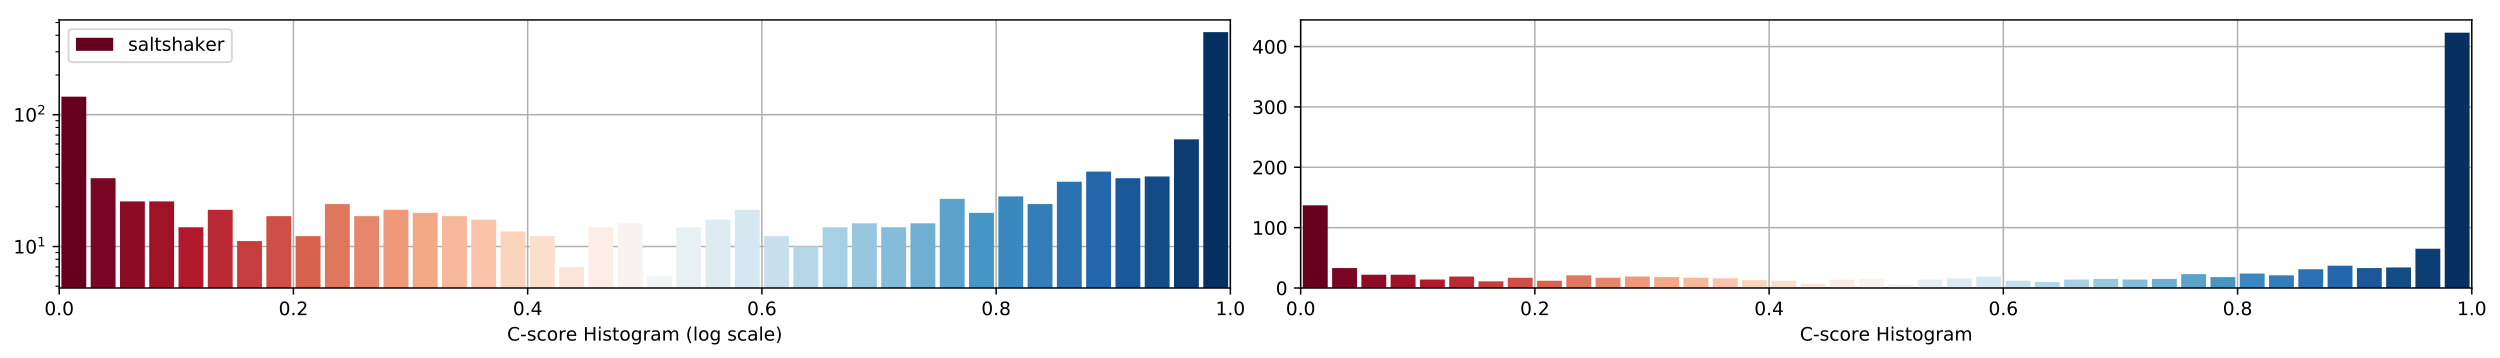 <?xml version="1.0" encoding="utf-8" standalone="no"?>
<!DOCTYPE svg PUBLIC "-//W3C//DTD SVG 1.1//EN"
  "http://www.w3.org/Graphics/SVG/1.1/DTD/svg11.dtd">
<!-- Created with matplotlib (https://matplotlib.org/) -->
<svg height="192.256pt" version="1.1" viewBox="0 0 1342.952 192.256" width="1342.952pt" xmlns="http://www.w3.org/2000/svg" xmlns:xlink="http://www.w3.org/1999/xlink">
 <defs>
  <style type="text/css">
*{stroke-linecap:butt;stroke-linejoin:round;}
  </style>
 </defs>
 <g id="figure_1">
  <g id="patch_1">
   <path d="M 0 192.256 
L 1342.952 192.256 
L 1342.952 0 
L 0 0 
z
" style="fill:#ffffff;"/>
  </g>
  <g id="axes_1">
   <g id="patch_2">
    <path d="M 31.8 154.7 
L 660.926 154.7 
L 660.926 10.7 
L 31.8 10.7 
z
" style="fill:#ffffff;"/>
   </g>
   <g id="matplotlib.axis_1">
    <g id="xtick_1">
     <g id="line2d_1">
      <path clip-path="url(#p661846f2d3)" d="M 31.8 154.7 
L 31.8 10.7 
" style="fill:none;stroke:#b0b0b0;stroke-linecap:square;stroke-width:0.8;"/>
     </g>
     <g id="line2d_2">
      <defs>
       <path d="M 0 0 
L 0 3.5 
" id="m7c94d69c3e" style="stroke:#000000;stroke-width:0.8;"/>
      </defs>
      <g>
       <use style="stroke:#000000;stroke-width:0.8;" x="31.8" xlink:href="#m7c94d69c3e" y="154.7"/>
      </g>
     </g>
     <g id="text_1">
      <!-- 0.0 -->
      <defs>
       <path d="M 31.781 66.406 
Q 24.172 66.406 20.328 58.906 
Q 16.5 51.422 16.5 36.375 
Q 16.5 21.391 20.328 13.891 
Q 24.172 6.391 31.781 6.391 
Q 39.453 6.391 43.281 13.891 
Q 47.125 21.391 47.125 36.375 
Q 47.125 51.422 43.281 58.906 
Q 39.453 66.406 31.781 66.406 
z
M 31.781 74.219 
Q 44.047 74.219 50.516 64.516 
Q 56.984 54.828 56.984 36.375 
Q 56.984 17.969 50.516 8.266 
Q 44.047 -1.422 31.781 -1.422 
Q 19.531 -1.422 13.062 8.266 
Q 6.594 17.969 6.594 36.375 
Q 6.594 54.828 13.062 64.516 
Q 19.531 74.219 31.781 74.219 
z
" id="DejaVuSans-48"/>
       <path d="M 10.688 12.406 
L 21 12.406 
L 21 0 
L 10.688 0 
z
" id="DejaVuSans-46"/>
      </defs>
      <g transform="translate(23.848 169.298)scale(0.1 -0.1)">
       <use xlink:href="#DejaVuSans-48"/>
       <use x="63.623" xlink:href="#DejaVuSans-46"/>
       <use x="95.41" xlink:href="#DejaVuSans-48"/>
      </g>
     </g>
    </g>
    <g id="xtick_2">
     <g id="line2d_3">
      <path clip-path="url(#p661846f2d3)" d="M 157.625 154.7 
L 157.625 10.7 
" style="fill:none;stroke:#b0b0b0;stroke-linecap:square;stroke-width:0.8;"/>
     </g>
     <g id="line2d_4">
      <g>
       <use style="stroke:#000000;stroke-width:0.8;" x="157.625" xlink:href="#m7c94d69c3e" y="154.7"/>
      </g>
     </g>
     <g id="text_2">
      <!-- 0.2 -->
      <defs>
       <path d="M 19.188 8.297 
L 53.609 8.297 
L 53.609 0 
L 7.328 0 
L 7.328 8.297 
Q 12.938 14.109 22.625 23.891 
Q 32.328 33.688 34.812 36.531 
Q 39.547 41.844 41.422 45.531 
Q 43.312 49.219 43.312 52.781 
Q 43.312 58.594 39.234 62.25 
Q 35.156 65.922 28.609 65.922 
Q 23.969 65.922 18.812 64.312 
Q 13.672 62.703 7.812 59.422 
L 7.812 69.391 
Q 13.766 71.781 18.938 73 
Q 24.125 74.219 28.422 74.219 
Q 39.75 74.219 46.484 68.547 
Q 53.219 62.891 53.219 53.422 
Q 53.219 48.922 51.531 44.891 
Q 49.859 40.875 45.406 35.406 
Q 44.188 33.984 37.641 27.219 
Q 31.109 20.453 19.188 8.297 
z
" id="DejaVuSans-50"/>
      </defs>
      <g transform="translate(149.674 169.298)scale(0.1 -0.1)">
       <use xlink:href="#DejaVuSans-48"/>
       <use x="63.623" xlink:href="#DejaVuSans-46"/>
       <use x="95.41" xlink:href="#DejaVuSans-50"/>
      </g>
     </g>
    </g>
    <g id="xtick_3">
     <g id="line2d_5">
      <path clip-path="url(#p661846f2d3)" d="M 283.45 154.7 
L 283.45 10.7 
" style="fill:none;stroke:#b0b0b0;stroke-linecap:square;stroke-width:0.8;"/>
     </g>
     <g id="line2d_6">
      <g>
       <use style="stroke:#000000;stroke-width:0.8;" x="283.45" xlink:href="#m7c94d69c3e" y="154.7"/>
      </g>
     </g>
     <g id="text_3">
      <!-- 0.4 -->
      <defs>
       <path d="M 37.797 64.312 
L 12.891 25.391 
L 37.797 25.391 
z
M 35.203 72.906 
L 47.609 72.906 
L 47.609 25.391 
L 58.016 25.391 
L 58.016 17.188 
L 47.609 17.188 
L 47.609 0 
L 37.797 0 
L 37.797 17.188 
L 4.891 17.188 
L 4.891 26.703 
z
" id="DejaVuSans-52"/>
      </defs>
      <g transform="translate(275.499 169.298)scale(0.1 -0.1)">
       <use xlink:href="#DejaVuSans-48"/>
       <use x="63.623" xlink:href="#DejaVuSans-46"/>
       <use x="95.41" xlink:href="#DejaVuSans-52"/>
      </g>
     </g>
    </g>
    <g id="xtick_4">
     <g id="line2d_7">
      <path clip-path="url(#p661846f2d3)" d="M 409.276 154.7 
L 409.276 10.7 
" style="fill:none;stroke:#b0b0b0;stroke-linecap:square;stroke-width:0.8;"/>
     </g>
     <g id="line2d_8">
      <g>
       <use style="stroke:#000000;stroke-width:0.8;" x="409.276" xlink:href="#m7c94d69c3e" y="154.7"/>
      </g>
     </g>
     <g id="text_4">
      <!-- 0.6 -->
      <defs>
       <path d="M 33.016 40.375 
Q 26.375 40.375 22.484 35.828 
Q 18.609 31.297 18.609 23.391 
Q 18.609 15.531 22.484 10.953 
Q 26.375 6.391 33.016 6.391 
Q 39.656 6.391 43.531 10.953 
Q 47.406 15.531 47.406 23.391 
Q 47.406 31.297 43.531 35.828 
Q 39.656 40.375 33.016 40.375 
z
M 52.594 71.297 
L 52.594 62.312 
Q 48.875 64.062 45.094 64.984 
Q 41.312 65.922 37.594 65.922 
Q 27.828 65.922 22.672 59.328 
Q 17.531 52.734 16.797 39.406 
Q 19.672 43.656 24.016 45.922 
Q 28.375 48.188 33.594 48.188 
Q 44.578 48.188 50.953 41.516 
Q 57.328 34.859 57.328 23.391 
Q 57.328 12.156 50.688 5.359 
Q 44.047 -1.422 33.016 -1.422 
Q 20.359 -1.422 13.672 8.266 
Q 6.984 17.969 6.984 36.375 
Q 6.984 53.656 15.188 63.938 
Q 23.391 74.219 37.203 74.219 
Q 40.922 74.219 44.703 73.484 
Q 48.484 72.75 52.594 71.297 
z
" id="DejaVuSans-54"/>
      </defs>
      <g transform="translate(401.324 169.298)scale(0.1 -0.1)">
       <use xlink:href="#DejaVuSans-48"/>
       <use x="63.623" xlink:href="#DejaVuSans-46"/>
       <use x="95.41" xlink:href="#DejaVuSans-54"/>
      </g>
     </g>
    </g>
    <g id="xtick_5">
     <g id="line2d_9">
      <path clip-path="url(#p661846f2d3)" d="M 535.101 154.7 
L 535.101 10.7 
" style="fill:none;stroke:#b0b0b0;stroke-linecap:square;stroke-width:0.8;"/>
     </g>
     <g id="line2d_10">
      <g>
       <use style="stroke:#000000;stroke-width:0.8;" x="535.101" xlink:href="#m7c94d69c3e" y="154.7"/>
      </g>
     </g>
     <g id="text_5">
      <!-- 0.8 -->
      <defs>
       <path d="M 31.781 34.625 
Q 24.75 34.625 20.719 30.859 
Q 16.703 27.094 16.703 20.516 
Q 16.703 13.922 20.719 10.156 
Q 24.75 6.391 31.781 6.391 
Q 38.812 6.391 42.859 10.172 
Q 46.922 13.969 46.922 20.516 
Q 46.922 27.094 42.891 30.859 
Q 38.875 34.625 31.781 34.625 
z
M 21.922 38.812 
Q 15.578 40.375 12.031 44.719 
Q 8.5 49.078 8.5 55.328 
Q 8.5 64.062 14.719 69.141 
Q 20.953 74.219 31.781 74.219 
Q 42.672 74.219 48.875 69.141 
Q 55.078 64.062 55.078 55.328 
Q 55.078 49.078 51.531 44.719 
Q 48 40.375 41.703 38.812 
Q 48.828 37.156 52.797 32.312 
Q 56.781 27.484 56.781 20.516 
Q 56.781 9.906 50.312 4.234 
Q 43.844 -1.422 31.781 -1.422 
Q 19.734 -1.422 13.25 4.234 
Q 6.781 9.906 6.781 20.516 
Q 6.781 27.484 10.781 32.312 
Q 14.797 37.156 21.922 38.812 
z
M 18.312 54.391 
Q 18.312 48.734 21.844 45.562 
Q 25.391 42.391 31.781 42.391 
Q 38.141 42.391 41.719 45.562 
Q 45.312 48.734 45.312 54.391 
Q 45.312 60.062 41.719 63.234 
Q 38.141 66.406 31.781 66.406 
Q 25.391 66.406 21.844 63.234 
Q 18.312 60.062 18.312 54.391 
z
" id="DejaVuSans-56"/>
      </defs>
      <g transform="translate(527.149 169.298)scale(0.1 -0.1)">
       <use xlink:href="#DejaVuSans-48"/>
       <use x="63.623" xlink:href="#DejaVuSans-46"/>
       <use x="95.41" xlink:href="#DejaVuSans-56"/>
      </g>
     </g>
    </g>
    <g id="xtick_6">
     <g id="line2d_11">
      <path clip-path="url(#p661846f2d3)" d="M 660.926 154.7 
L 660.926 10.7 
" style="fill:none;stroke:#b0b0b0;stroke-linecap:square;stroke-width:0.8;"/>
     </g>
     <g id="line2d_12">
      <g>
       <use style="stroke:#000000;stroke-width:0.8;" x="660.926" xlink:href="#m7c94d69c3e" y="154.7"/>
      </g>
     </g>
     <g id="text_6">
      <!-- 1.0 -->
      <defs>
       <path d="M 12.406 8.297 
L 28.516 8.297 
L 28.516 63.922 
L 10.984 60.406 
L 10.984 69.391 
L 28.422 72.906 
L 38.281 72.906 
L 38.281 8.297 
L 54.391 8.297 
L 54.391 0 
L 12.406 0 
z
" id="DejaVuSans-49"/>
      </defs>
      <g transform="translate(652.975 169.298)scale(0.1 -0.1)">
       <use xlink:href="#DejaVuSans-49"/>
       <use x="63.623" xlink:href="#DejaVuSans-46"/>
       <use x="95.41" xlink:href="#DejaVuSans-48"/>
      </g>
     </g>
    </g>
    <g id="text_7">
     <!-- C-score Histogram (log scale) -->
     <defs>
      <path d="M 64.406 67.281 
L 64.406 56.891 
Q 59.422 61.531 53.781 63.812 
Q 48.141 66.109 41.797 66.109 
Q 29.297 66.109 22.656 58.469 
Q 16.016 50.828 16.016 36.375 
Q 16.016 21.969 22.656 14.328 
Q 29.297 6.688 41.797 6.688 
Q 48.141 6.688 53.781 8.984 
Q 59.422 11.281 64.406 15.922 
L 64.406 5.609 
Q 59.234 2.094 53.438 0.328 
Q 47.656 -1.422 41.219 -1.422 
Q 24.656 -1.422 15.125 8.703 
Q 5.609 18.844 5.609 36.375 
Q 5.609 53.953 15.125 64.078 
Q 24.656 74.219 41.219 74.219 
Q 47.75 74.219 53.531 72.484 
Q 59.328 70.75 64.406 67.281 
z
" id="DejaVuSans-67"/>
      <path d="M 4.891 31.391 
L 31.203 31.391 
L 31.203 23.391 
L 4.891 23.391 
z
" id="DejaVuSans-45"/>
      <path d="M 44.281 53.078 
L 44.281 44.578 
Q 40.484 46.531 36.375 47.5 
Q 32.281 48.484 27.875 48.484 
Q 21.188 48.484 17.844 46.438 
Q 14.5 44.391 14.5 40.281 
Q 14.5 37.156 16.891 35.375 
Q 19.281 33.594 26.516 31.984 
L 29.594 31.297 
Q 39.156 29.25 43.188 25.516 
Q 47.219 21.781 47.219 15.094 
Q 47.219 7.469 41.188 3.016 
Q 35.156 -1.422 24.609 -1.422 
Q 20.219 -1.422 15.453 -0.562 
Q 10.688 0.297 5.422 2 
L 5.422 11.281 
Q 10.406 8.688 15.234 7.391 
Q 20.062 6.109 24.812 6.109 
Q 31.156 6.109 34.562 8.281 
Q 37.984 10.453 37.984 14.406 
Q 37.984 18.062 35.516 20.016 
Q 33.062 21.969 24.703 23.781 
L 21.578 24.516 
Q 13.234 26.266 9.516 29.906 
Q 5.812 33.547 5.812 39.891 
Q 5.812 47.609 11.281 51.797 
Q 16.75 56 26.812 56 
Q 31.781 56 36.172 55.266 
Q 40.578 54.547 44.281 53.078 
z
" id="DejaVuSans-115"/>
      <path d="M 48.781 52.594 
L 48.781 44.188 
Q 44.969 46.297 41.141 47.344 
Q 37.312 48.391 33.406 48.391 
Q 24.656 48.391 19.812 42.844 
Q 14.984 37.312 14.984 27.297 
Q 14.984 17.281 19.812 11.734 
Q 24.656 6.203 33.406 6.203 
Q 37.312 6.203 41.141 7.25 
Q 44.969 8.297 48.781 10.406 
L 48.781 2.094 
Q 45.016 0.344 40.984 -0.531 
Q 36.969 -1.422 32.422 -1.422 
Q 20.062 -1.422 12.781 6.344 
Q 5.516 14.109 5.516 27.297 
Q 5.516 40.672 12.859 48.328 
Q 20.219 56 33.016 56 
Q 37.156 56 41.109 55.141 
Q 45.062 54.297 48.781 52.594 
z
" id="DejaVuSans-99"/>
      <path d="M 30.609 48.391 
Q 23.391 48.391 19.188 42.75 
Q 14.984 37.109 14.984 27.297 
Q 14.984 17.484 19.156 11.844 
Q 23.344 6.203 30.609 6.203 
Q 37.797 6.203 41.984 11.859 
Q 46.188 17.531 46.188 27.297 
Q 46.188 37.016 41.984 42.703 
Q 37.797 48.391 30.609 48.391 
z
M 30.609 56 
Q 42.328 56 49.016 48.375 
Q 55.719 40.766 55.719 27.297 
Q 55.719 13.875 49.016 6.219 
Q 42.328 -1.422 30.609 -1.422 
Q 18.844 -1.422 12.172 6.219 
Q 5.516 13.875 5.516 27.297 
Q 5.516 40.766 12.172 48.375 
Q 18.844 56 30.609 56 
z
" id="DejaVuSans-111"/>
      <path d="M 41.109 46.297 
Q 39.594 47.172 37.812 47.578 
Q 36.031 48 33.891 48 
Q 26.266 48 22.188 43.047 
Q 18.109 38.094 18.109 28.812 
L 18.109 0 
L 9.078 0 
L 9.078 54.688 
L 18.109 54.688 
L 18.109 46.188 
Q 20.953 51.172 25.484 53.578 
Q 30.031 56 36.531 56 
Q 37.453 56 38.578 55.875 
Q 39.703 55.766 41.062 55.516 
z
" id="DejaVuSans-114"/>
      <path d="M 56.203 29.594 
L 56.203 25.203 
L 14.891 25.203 
Q 15.484 15.922 20.484 11.062 
Q 25.484 6.203 34.422 6.203 
Q 39.594 6.203 44.453 7.469 
Q 49.312 8.734 54.109 11.281 
L 54.109 2.781 
Q 49.266 0.734 44.188 -0.344 
Q 39.109 -1.422 33.891 -1.422 
Q 20.797 -1.422 13.156 6.188 
Q 5.516 13.812 5.516 26.812 
Q 5.516 40.234 12.766 48.109 
Q 20.016 56 32.328 56 
Q 43.359 56 49.781 48.891 
Q 56.203 41.797 56.203 29.594 
z
M 47.219 32.234 
Q 47.125 39.594 43.094 43.984 
Q 39.062 48.391 32.422 48.391 
Q 24.906 48.391 20.391 44.141 
Q 15.875 39.891 15.188 32.172 
z
" id="DejaVuSans-101"/>
      <path id="DejaVuSans-32"/>
      <path d="M 9.812 72.906 
L 19.672 72.906 
L 19.672 43.016 
L 55.516 43.016 
L 55.516 72.906 
L 65.375 72.906 
L 65.375 0 
L 55.516 0 
L 55.516 34.719 
L 19.672 34.719 
L 19.672 0 
L 9.812 0 
z
" id="DejaVuSans-72"/>
      <path d="M 9.422 54.688 
L 18.406 54.688 
L 18.406 0 
L 9.422 0 
z
M 9.422 75.984 
L 18.406 75.984 
L 18.406 64.594 
L 9.422 64.594 
z
" id="DejaVuSans-105"/>
      <path d="M 18.312 70.219 
L 18.312 54.688 
L 36.812 54.688 
L 36.812 47.703 
L 18.312 47.703 
L 18.312 18.016 
Q 18.312 11.328 20.141 9.422 
Q 21.969 7.516 27.594 7.516 
L 36.812 7.516 
L 36.812 0 
L 27.594 0 
Q 17.188 0 13.234 3.875 
Q 9.281 7.766 9.281 18.016 
L 9.281 47.703 
L 2.688 47.703 
L 2.688 54.688 
L 9.281 54.688 
L 9.281 70.219 
z
" id="DejaVuSans-116"/>
      <path d="M 45.406 27.984 
Q 45.406 37.75 41.375 43.109 
Q 37.359 48.484 30.078 48.484 
Q 22.859 48.484 18.828 43.109 
Q 14.797 37.75 14.797 27.984 
Q 14.797 18.266 18.828 12.891 
Q 22.859 7.516 30.078 7.516 
Q 37.359 7.516 41.375 12.891 
Q 45.406 18.266 45.406 27.984 
z
M 54.391 6.781 
Q 54.391 -7.172 48.188 -13.984 
Q 42 -20.797 29.203 -20.797 
Q 24.469 -20.797 20.266 -20.094 
Q 16.062 -19.391 12.109 -17.922 
L 12.109 -9.188 
Q 16.062 -11.328 19.922 -12.344 
Q 23.781 -13.375 27.781 -13.375 
Q 36.625 -13.375 41.016 -8.766 
Q 45.406 -4.156 45.406 5.172 
L 45.406 9.625 
Q 42.625 4.781 38.281 2.391 
Q 33.938 0 27.875 0 
Q 17.828 0 11.672 7.656 
Q 5.516 15.328 5.516 27.984 
Q 5.516 40.672 11.672 48.328 
Q 17.828 56 27.875 56 
Q 33.938 56 38.281 53.609 
Q 42.625 51.219 45.406 46.391 
L 45.406 54.688 
L 54.391 54.688 
z
" id="DejaVuSans-103"/>
      <path d="M 34.281 27.484 
Q 23.391 27.484 19.188 25 
Q 14.984 22.516 14.984 16.5 
Q 14.984 11.719 18.141 8.906 
Q 21.297 6.109 26.703 6.109 
Q 34.188 6.109 38.703 11.406 
Q 43.219 16.703 43.219 25.484 
L 43.219 27.484 
z
M 52.203 31.203 
L 52.203 0 
L 43.219 0 
L 43.219 8.297 
Q 40.141 3.328 35.547 0.953 
Q 30.953 -1.422 24.312 -1.422 
Q 15.922 -1.422 10.953 3.297 
Q 6 8.016 6 15.922 
Q 6 25.141 12.172 29.828 
Q 18.359 34.516 30.609 34.516 
L 43.219 34.516 
L 43.219 35.406 
Q 43.219 41.609 39.141 45 
Q 35.062 48.391 27.688 48.391 
Q 23 48.391 18.547 47.266 
Q 14.109 46.141 10.016 43.891 
L 10.016 52.203 
Q 14.938 54.109 19.578 55.047 
Q 24.219 56 28.609 56 
Q 40.484 56 46.344 49.844 
Q 52.203 43.703 52.203 31.203 
z
" id="DejaVuSans-97"/>
      <path d="M 52 44.188 
Q 55.375 50.25 60.062 53.125 
Q 64.75 56 71.094 56 
Q 79.641 56 84.281 50.016 
Q 88.922 44.047 88.922 33.016 
L 88.922 0 
L 79.891 0 
L 79.891 32.719 
Q 79.891 40.578 77.094 44.375 
Q 74.312 48.188 68.609 48.188 
Q 61.625 48.188 57.562 43.547 
Q 53.516 38.922 53.516 30.906 
L 53.516 0 
L 44.484 0 
L 44.484 32.719 
Q 44.484 40.625 41.703 44.406 
Q 38.922 48.188 33.109 48.188 
Q 26.219 48.188 22.156 43.531 
Q 18.109 38.875 18.109 30.906 
L 18.109 0 
L 9.078 0 
L 9.078 54.688 
L 18.109 54.688 
L 18.109 46.188 
Q 21.188 51.219 25.484 53.609 
Q 29.781 56 35.688 56 
Q 41.656 56 45.828 52.969 
Q 50 49.953 52 44.188 
z
" id="DejaVuSans-109"/>
      <path d="M 31 75.875 
Q 24.469 64.656 21.281 53.656 
Q 18.109 42.672 18.109 31.391 
Q 18.109 20.125 21.312 9.062 
Q 24.516 -2 31 -13.188 
L 23.188 -13.188 
Q 15.875 -1.703 12.234 9.375 
Q 8.594 20.453 8.594 31.391 
Q 8.594 42.281 12.203 53.312 
Q 15.828 64.359 23.188 75.875 
z
" id="DejaVuSans-40"/>
      <path d="M 9.422 75.984 
L 18.406 75.984 
L 18.406 0 
L 9.422 0 
z
" id="DejaVuSans-108"/>
      <path d="M 8.016 75.875 
L 15.828 75.875 
Q 23.141 64.359 26.781 53.312 
Q 30.422 42.281 30.422 31.391 
Q 30.422 20.453 26.781 9.375 
Q 23.141 -1.703 15.828 -13.188 
L 8.016 -13.188 
Q 14.5 -2 17.703 9.062 
Q 20.906 20.125 20.906 31.391 
Q 20.906 42.672 17.703 53.656 
Q 14.5 64.656 8.016 75.875 
z
" id="DejaVuSans-41"/>
     </defs>
     <g transform="translate(272.412 182.977)scale(0.1 -0.1)">
      <use xlink:href="#DejaVuSans-67"/>
      <use x="69.824" xlink:href="#DejaVuSans-45"/>
      <use x="105.908" xlink:href="#DejaVuSans-115"/>
      <use x="158.008" xlink:href="#DejaVuSans-99"/>
      <use x="212.988" xlink:href="#DejaVuSans-111"/>
      <use x="274.17" xlink:href="#DejaVuSans-114"/>
      <use x="315.252" xlink:href="#DejaVuSans-101"/>
      <use x="376.775" xlink:href="#DejaVuSans-32"/>
      <use x="408.562" xlink:href="#DejaVuSans-72"/>
      <use x="483.758" xlink:href="#DejaVuSans-105"/>
      <use x="511.541" xlink:href="#DejaVuSans-115"/>
      <use x="563.641" xlink:href="#DejaVuSans-116"/>
      <use x="602.85" xlink:href="#DejaVuSans-111"/>
      <use x="664.031" xlink:href="#DejaVuSans-103"/>
      <use x="727.508" xlink:href="#DejaVuSans-114"/>
      <use x="768.621" xlink:href="#DejaVuSans-97"/>
      <use x="829.9" xlink:href="#DejaVuSans-109"/>
      <use x="927.312" xlink:href="#DejaVuSans-32"/>
      <use x="959.1" xlink:href="#DejaVuSans-40"/>
      <use x="998.113" xlink:href="#DejaVuSans-108"/>
      <use x="1025.896" xlink:href="#DejaVuSans-111"/>
      <use x="1087.078" xlink:href="#DejaVuSans-103"/>
      <use x="1150.555" xlink:href="#DejaVuSans-32"/>
      <use x="1182.342" xlink:href="#DejaVuSans-115"/>
      <use x="1234.441" xlink:href="#DejaVuSans-99"/>
      <use x="1289.422" xlink:href="#DejaVuSans-97"/>
      <use x="1350.701" xlink:href="#DejaVuSans-108"/>
      <use x="1378.484" xlink:href="#DejaVuSans-101"/>
      <use x="1440.008" xlink:href="#DejaVuSans-41"/>
     </g>
    </g>
   </g>
   <g id="matplotlib.axis_2">
    <g id="ytick_1">
     <g id="line2d_13">
      <path clip-path="url(#p661846f2d3)" d="M 31.8 132.441 
L 660.926 132.441 
" style="fill:none;stroke:#b0b0b0;stroke-linecap:square;stroke-width:0.8;"/>
     </g>
     <g id="line2d_14">
      <defs>
       <path d="M 0 0 
L -3.5 0 
" id="m4eeb7fdf48" style="stroke:#000000;stroke-width:0.8;"/>
      </defs>
      <g>
       <use style="stroke:#000000;stroke-width:0.8;" x="31.8" xlink:href="#m4eeb7fdf48" y="132.441"/>
      </g>
     </g>
     <g id="text_8">
      <!-- $\mathdefault{10^{1}}$ -->
      <g transform="translate(7.2 136.24)scale(0.1 -0.1)">
       <use transform="translate(0 0.684)" xlink:href="#DejaVuSans-49"/>
       <use transform="translate(63.623 0.684)" xlink:href="#DejaVuSans-48"/>
       <use transform="translate(128.203 38.966)scale(0.7)" xlink:href="#DejaVuSans-49"/>
      </g>
     </g>
    </g>
    <g id="ytick_2">
     <g id="line2d_15">
      <path clip-path="url(#p661846f2d3)" d="M 31.8 61.61 
L 660.926 61.61 
" style="fill:none;stroke:#b0b0b0;stroke-linecap:square;stroke-width:0.8;"/>
     </g>
     <g id="line2d_16">
      <g>
       <use style="stroke:#000000;stroke-width:0.8;" x="31.8" xlink:href="#m4eeb7fdf48" y="61.61"/>
      </g>
     </g>
     <g id="text_9">
      <!-- $\mathdefault{10^{2}}$ -->
      <g transform="translate(7.2 65.409)scale(0.1 -0.1)">
       <use transform="translate(0 0.766)" xlink:href="#DejaVuSans-49"/>
       <use transform="translate(63.623 0.766)" xlink:href="#DejaVuSans-48"/>
       <use transform="translate(128.203 39.047)scale(0.7)" xlink:href="#DejaVuSans-50"/>
      </g>
     </g>
    </g>
    <g id="ytick_3">
     <g id="line2d_17">
      <defs>
       <path d="M 0 0 
L -2 0 
" id="mf0aed1b11c" style="stroke:#000000;stroke-width:0.6;"/>
      </defs>
      <g>
       <use style="stroke:#000000;stroke-width:0.6;" x="31.8" xlink:href="#mf0aed1b11c" y="153.763"/>
      </g>
     </g>
    </g>
    <g id="ytick_4">
     <g id="line2d_18">
      <g>
       <use style="stroke:#000000;stroke-width:0.6;" x="31.8" xlink:href="#mf0aed1b11c" y="148.155"/>
      </g>
     </g>
    </g>
    <g id="ytick_5">
     <g id="line2d_19">
      <g>
       <use style="stroke:#000000;stroke-width:0.6;" x="31.8" xlink:href="#mf0aed1b11c" y="143.413"/>
      </g>
     </g>
    </g>
    <g id="ytick_6">
     <g id="line2d_20">
      <g>
       <use style="stroke:#000000;stroke-width:0.6;" x="31.8" xlink:href="#mf0aed1b11c" y="139.305"/>
      </g>
     </g>
    </g>
    <g id="ytick_7">
     <g id="line2d_21">
      <g>
       <use style="stroke:#000000;stroke-width:0.6;" x="31.8" xlink:href="#mf0aed1b11c" y="135.682"/>
      </g>
     </g>
    </g>
    <g id="ytick_8">
     <g id="line2d_22">
      <g>
       <use style="stroke:#000000;stroke-width:0.6;" x="31.8" xlink:href="#mf0aed1b11c" y="111.119"/>
      </g>
     </g>
    </g>
    <g id="ytick_9">
     <g id="line2d_23">
      <g>
       <use style="stroke:#000000;stroke-width:0.6;" x="31.8" xlink:href="#mf0aed1b11c" y="98.646"/>
      </g>
     </g>
    </g>
    <g id="ytick_10">
     <g id="line2d_24">
      <g>
       <use style="stroke:#000000;stroke-width:0.6;" x="31.8" xlink:href="#mf0aed1b11c" y="89.796"/>
      </g>
     </g>
    </g>
    <g id="ytick_11">
     <g id="line2d_25">
      <g>
       <use style="stroke:#000000;stroke-width:0.6;" x="31.8" xlink:href="#mf0aed1b11c" y="82.932"/>
      </g>
     </g>
    </g>
    <g id="ytick_12">
     <g id="line2d_26">
      <g>
       <use style="stroke:#000000;stroke-width:0.6;" x="31.8" xlink:href="#mf0aed1b11c" y="77.324"/>
      </g>
     </g>
    </g>
    <g id="ytick_13">
     <g id="line2d_27">
      <g>
       <use style="stroke:#000000;stroke-width:0.6;" x="31.8" xlink:href="#mf0aed1b11c" y="72.582"/>
      </g>
     </g>
    </g>
    <g id="ytick_14">
     <g id="line2d_28">
      <g>
       <use style="stroke:#000000;stroke-width:0.6;" x="31.8" xlink:href="#mf0aed1b11c" y="68.474"/>
      </g>
     </g>
    </g>
    <g id="ytick_15">
     <g id="line2d_29">
      <g>
       <use style="stroke:#000000;stroke-width:0.6;" x="31.8" xlink:href="#mf0aed1b11c" y="64.851"/>
      </g>
     </g>
    </g>
    <g id="ytick_16">
     <g id="line2d_30">
      <g>
       <use style="stroke:#000000;stroke-width:0.6;" x="31.8" xlink:href="#mf0aed1b11c" y="40.288"/>
      </g>
     </g>
    </g>
    <g id="ytick_17">
     <g id="line2d_31">
      <g>
       <use style="stroke:#000000;stroke-width:0.6;" x="31.8" xlink:href="#mf0aed1b11c" y="27.815"/>
      </g>
     </g>
    </g>
    <g id="ytick_18">
     <g id="line2d_32">
      <g>
       <use style="stroke:#000000;stroke-width:0.6;" x="31.8" xlink:href="#mf0aed1b11c" y="18.965"/>
      </g>
     </g>
    </g>
    <g id="ytick_19">
     <g id="line2d_33">
      <g>
       <use style="stroke:#000000;stroke-width:0.6;" x="31.8" xlink:href="#mf0aed1b11c" y="12.101"/>
      </g>
     </g>
    </g>
   </g>
   <g id="patch_3">
    <path clip-path="url(#p661846f2d3)" d="M 32.98 71034.276 
L 46.349 71034.276 
L 46.349 51.926 
L 32.98 51.926 
z
" style="fill:#67001f;"/>
   </g>
   <g id="patch_4">
    <path clip-path="url(#p661846f2d3)" d="M 48.708 71034.276 
L 62.077 71034.276 
L 62.077 95.714 
L 48.708 95.714 
z
" style="fill:#790622;"/>
   </g>
   <g id="patch_5">
    <path clip-path="url(#p661846f2d3)" d="M 64.436 71034.276 
L 77.805 71034.276 
L 77.805 108.187 
L 64.436 108.187 
z
" style="fill:#8d0c25;"/>
   </g>
   <g id="patch_6">
    <path clip-path="url(#p661846f2d3)" d="M 80.164 71034.276 
L 93.533 71034.276 
L 93.533 108.187 
L 80.164 108.187 
z
" style="fill:#9f1228;"/>
   </g>
   <g id="patch_7">
    <path clip-path="url(#p661846f2d3)" d="M 95.892 71034.276 
L 109.261 71034.276 
L 109.261 122.09 
L 95.892 122.09 
z
" style="fill:#b3192c;"/>
   </g>
   <g id="patch_8">
    <path clip-path="url(#p661846f2d3)" d="M 111.62 71034.276 
L 124.989 71034.276 
L 124.989 112.696 
L 111.62 112.696 
z
" style="fill:#bb2a34;"/>
   </g>
   <g id="patch_9">
    <path clip-path="url(#p661846f2d3)" d="M 127.349 71034.276 
L 140.717 71034.276 
L 140.717 129.509 
L 127.349 129.509 
z
" style="fill:#c53e3d;"/>
   </g>
   <g id="patch_10">
    <path clip-path="url(#p661846f2d3)" d="M 143.077 71034.276 
L 156.446 71034.276 
L 156.446 116.118 
L 143.077 116.118 
z
" style="fill:#ce4f45;"/>
   </g>
   <g id="patch_11">
    <path clip-path="url(#p661846f2d3)" d="M 158.805 71034.276 
L 172.174 71034.276 
L 172.174 126.832 
L 158.805 126.832 
z
" style="fill:#d7634f;"/>
   </g>
   <g id="patch_12">
    <path clip-path="url(#p661846f2d3)" d="M 174.533 71034.276 
L 187.902 71034.276 
L 187.902 109.618 
L 174.533 109.618 
z
" style="fill:#df765e;"/>
   </g>
   <g id="patch_13">
    <path clip-path="url(#p661846f2d3)" d="M 190.261 71034.276 
L 203.63 71034.276 
L 203.63 116.118 
L 190.261 116.118 
z
" style="fill:#e6866a;"/>
   </g>
   <g id="patch_14">
    <path clip-path="url(#p661846f2d3)" d="M 205.989 71034.276 
L 219.358 71034.276 
L 219.358 112.696 
L 205.989 112.696 
z
" style="fill:#ef9979;"/>
   </g>
   <g id="patch_15">
    <path clip-path="url(#p661846f2d3)" d="M 221.717 71034.276 
L 235.086 71034.276 
L 235.086 114.36 
L 221.717 114.36 
z
" style="fill:#f5a886;"/>
   </g>
   <g id="patch_16">
    <path clip-path="url(#p661846f2d3)" d="M 237.446 71034.276 
L 250.815 71034.276 
L 250.815 116.118 
L 237.446 116.118 
z
" style="fill:#f7b799;"/>
   </g>
   <g id="patch_17">
    <path clip-path="url(#p661846f2d3)" d="M 253.174 71034.276 
L 266.543 71034.276 
L 266.543 117.983 
L 253.174 117.983 
z
" style="fill:#f9c4a9;"/>
   </g>
   <g id="patch_18">
    <path clip-path="url(#p661846f2d3)" d="M 268.902 71034.276 
L 282.271 71034.276 
L 282.271 124.37 
L 268.902 124.37 
z
" style="fill:#fcd3bc;"/>
   </g>
   <g id="patch_19">
    <path clip-path="url(#p661846f2d3)" d="M 284.63 71034.276 
L 297.999 71034.276 
L 297.999 126.832 
L 284.63 126.832 
z
" style="fill:#fcdecd;"/>
   </g>
   <g id="patch_20">
    <path clip-path="url(#p661846f2d3)" d="M 300.358 71034.276 
L 313.727 71034.276 
L 313.727 143.413 
L 300.358 143.413 
z
" style="fill:#fbe5d8;"/>
   </g>
   <g id="patch_21">
    <path clip-path="url(#p661846f2d3)" d="M 316.086 71034.276 
L 329.455 71034.276 
L 329.455 122.09 
L 316.086 122.09 
z
" style="fill:#f9ede5;"/>
   </g>
   <g id="patch_22">
    <path clip-path="url(#p661846f2d3)" d="M 331.815 71034.276 
L 345.183 71034.276 
L 345.183 119.968 
L 331.815 119.968 
z
" style="fill:#f8f3f0;"/>
   </g>
   <g id="patch_23">
    <path clip-path="url(#p661846f2d3)" d="M 347.543 71034.276 
L 360.912 71034.276 
L 360.912 148.155 
L 347.543 148.155 
z
" style="fill:#f2f5f6;"/>
   </g>
   <g id="patch_24">
    <path clip-path="url(#p661846f2d3)" d="M 363.271 71034.276 
L 376.64 71034.276 
L 376.64 122.09 
L 363.271 122.09 
z
" style="fill:#e9f0f4;"/>
   </g>
   <g id="patch_25">
    <path clip-path="url(#p661846f2d3)" d="M 378.999 71034.276 
L 392.368 71034.276 
L 392.368 117.983 
L 378.999 117.983 
z
" style="fill:#deebf2;"/>
   </g>
   <g id="patch_26">
    <path clip-path="url(#p661846f2d3)" d="M 394.727 71034.276 
L 408.096 71034.276 
L 408.096 112.696 
L 394.727 112.696 
z
" style="fill:#d5e7f1;"/>
   </g>
   <g id="patch_27">
    <path clip-path="url(#p661846f2d3)" d="M 410.455 71034.276 
L 423.824 71034.276 
L 423.824 126.832 
L 410.455 126.832 
z
" style="fill:#c7e0ed;"/>
   </g>
   <g id="patch_28">
    <path clip-path="url(#p661846f2d3)" d="M 426.183 71034.276 
L 439.552 71034.276 
L 439.552 132.441 
L 426.183 132.441 
z
" style="fill:#b6d7e8;"/>
   </g>
   <g id="patch_29">
    <path clip-path="url(#p661846f2d3)" d="M 441.912 71034.276 
L 455.281 71034.276 
L 455.281 122.09 
L 441.912 122.09 
z
" style="fill:#a7d0e4;"/>
   </g>
   <g id="patch_30">
    <path clip-path="url(#p661846f2d3)" d="M 457.64 71034.276 
L 471.009 71034.276 
L 471.009 119.968 
L 457.64 119.968 
z
" style="fill:#96c7df;"/>
   </g>
   <g id="patch_31">
    <path clip-path="url(#p661846f2d3)" d="M 473.368 71034.276 
L 486.737 71034.276 
L 486.737 122.09 
L 473.368 122.09 
z
" style="fill:#84bcd9;"/>
   </g>
   <g id="patch_32">
    <path clip-path="url(#p661846f2d3)" d="M 489.096 71034.276 
L 502.465 71034.276 
L 502.465 119.968 
L 489.096 119.968 
z
" style="fill:#6eaed2;"/>
   </g>
   <g id="patch_33">
    <path clip-path="url(#p661846f2d3)" d="M 504.824 71034.276 
L 518.193 71034.276 
L 518.193 106.819 
L 504.824 106.819 
z
" style="fill:#5ca3cb;"/>
   </g>
   <g id="patch_34">
    <path clip-path="url(#p661846f2d3)" d="M 520.552 71034.276 
L 533.921 71034.276 
L 533.921 114.36 
L 520.552 114.36 
z
" style="fill:#4695c4;"/>
   </g>
   <g id="patch_35">
    <path clip-path="url(#p661846f2d3)" d="M 536.281 71034.276 
L 549.65 71034.276 
L 549.65 105.51 
L 536.281 105.51 
z
" style="fill:#3b88be;"/>
   </g>
   <g id="patch_36">
    <path clip-path="url(#p661846f2d3)" d="M 552.009 71034.276 
L 565.378 71034.276 
L 565.378 109.618 
L 552.009 109.618 
z
" style="fill:#337eb8;"/>
   </g>
   <g id="patch_37">
    <path clip-path="url(#p661846f2d3)" d="M 567.737 71034.276 
L 581.106 71034.276 
L 581.106 97.637 
L 567.737 97.637 
z
" style="fill:#2a71b2;"/>
   </g>
   <g id="patch_38">
    <path clip-path="url(#p661846f2d3)" d="M 583.465 71034.276 
L 596.834 71034.276 
L 596.834 92.194 
L 583.465 92.194 
z
" style="fill:#2267ac;"/>
   </g>
   <g id="patch_39">
    <path clip-path="url(#p661846f2d3)" d="M 599.193 71034.276 
L 612.562 71034.276 
L 612.562 95.714 
L 599.193 95.714 
z
" style="fill:#1a5899;"/>
   </g>
   <g id="patch_40">
    <path clip-path="url(#p661846f2d3)" d="M 614.921 71034.276 
L 628.29 71034.276 
L 628.29 94.796 
L 614.921 94.796 
z
" style="fill:#134c87;"/>
   </g>
   <g id="patch_41">
    <path clip-path="url(#p661846f2d3)" d="M 630.65 71034.276 
L 644.018 71034.276 
L 644.018 74.861 
L 630.65 74.861 
z
" style="fill:#0c3d73;"/>
   </g>
   <g id="patch_42">
    <path clip-path="url(#p661846f2d3)" d="M 646.378 71034.276 
L 659.747 71034.276 
L 659.747 17.245 
L 646.378 17.245 
z
" style="fill:#053061;"/>
   </g>
   <g id="patch_43">
    <path d="M 31.8 154.7 
L 31.8 10.7 
" style="fill:none;stroke:#000000;stroke-linecap:square;stroke-linejoin:miter;stroke-width:0.8;"/>
   </g>
   <g id="patch_44">
    <path d="M 660.926 154.7 
L 660.926 10.7 
" style="fill:none;stroke:#000000;stroke-linecap:square;stroke-linejoin:miter;stroke-width:0.8;"/>
   </g>
   <g id="patch_45">
    <path d="M 31.8 154.7 
L 660.926 154.7 
" style="fill:none;stroke:#000000;stroke-linecap:square;stroke-linejoin:miter;stroke-width:0.8;"/>
   </g>
   <g id="patch_46">
    <path d="M 31.8 10.7 
L 660.926 10.7 
" style="fill:none;stroke:#000000;stroke-linecap:square;stroke-linejoin:miter;stroke-width:0.8;"/>
   </g>
   <g id="legend_1">
    <g id="patch_47">
     <path d="M 38.8 33.378 
L 122.561 33.378 
Q 124.561 33.378 124.561 31.378 
L 124.561 17.7 
Q 124.561 15.7 122.561 15.7 
L 38.8 15.7 
Q 36.8 15.7 36.8 17.7 
L 36.8 31.378 
Q 36.8 33.378 38.8 33.378 
z
" style="fill:#ffffff;opacity:0.8;stroke:#cccccc;stroke-linejoin:miter;"/>
    </g>
    <g id="patch_48">
     <path d="M 40.8 27.298 
L 60.8 27.298 
L 60.8 20.298 
L 40.8 20.298 
z
" style="fill:#67001f;"/>
    </g>
    <g id="text_10">
     <!-- saltshaker -->
     <defs>
      <path d="M 54.891 33.016 
L 54.891 0 
L 45.906 0 
L 45.906 32.719 
Q 45.906 40.484 42.875 44.328 
Q 39.844 48.188 33.797 48.188 
Q 26.516 48.188 22.312 43.547 
Q 18.109 38.922 18.109 30.906 
L 18.109 0 
L 9.078 0 
L 9.078 75.984 
L 18.109 75.984 
L 18.109 46.188 
Q 21.344 51.125 25.703 53.562 
Q 30.078 56 35.797 56 
Q 45.219 56 50.047 50.172 
Q 54.891 44.344 54.891 33.016 
z
" id="DejaVuSans-104"/>
      <path d="M 9.078 75.984 
L 18.109 75.984 
L 18.109 31.109 
L 44.922 54.688 
L 56.391 54.688 
L 27.391 29.109 
L 57.625 0 
L 45.906 0 
L 18.109 26.703 
L 18.109 0 
L 9.078 0 
z
" id="DejaVuSans-107"/>
     </defs>
     <g transform="translate(68.8 27.298)scale(0.1 -0.1)">
      <use xlink:href="#DejaVuSans-115"/>
      <use x="52.1" xlink:href="#DejaVuSans-97"/>
      <use x="113.379" xlink:href="#DejaVuSans-108"/>
      <use x="141.162" xlink:href="#DejaVuSans-116"/>
      <use x="180.371" xlink:href="#DejaVuSans-115"/>
      <use x="232.471" xlink:href="#DejaVuSans-104"/>
      <use x="295.85" xlink:href="#DejaVuSans-97"/>
      <use x="357.129" xlink:href="#DejaVuSans-107"/>
      <use x="414.992" xlink:href="#DejaVuSans-101"/>
      <use x="476.516" xlink:href="#DejaVuSans-114"/>
     </g>
    </g>
   </g>
  </g>
  <g id="axes_2">
   <g id="patch_49">
    <path d="M 698.674 154.7 
L 1327.8 154.7 
L 1327.8 10.7 
L 698.674 10.7 
z
" style="fill:#ffffff;"/>
   </g>
   <g id="matplotlib.axis_3">
    <g id="xtick_7">
     <g id="line2d_34">
      <path clip-path="url(#pcda718c747)" d="M 698.674 154.7 
L 698.674 10.7 
" style="fill:none;stroke:#b0b0b0;stroke-linecap:square;stroke-width:0.8;"/>
     </g>
     <g id="line2d_35">
      <g>
       <use style="stroke:#000000;stroke-width:0.8;" x="698.674" xlink:href="#m7c94d69c3e" y="154.7"/>
      </g>
     </g>
     <g id="text_11">
      <!-- 0.0 -->
      <g transform="translate(690.722 169.298)scale(0.1 -0.1)">
       <use xlink:href="#DejaVuSans-48"/>
       <use x="63.623" xlink:href="#DejaVuSans-46"/>
       <use x="95.41" xlink:href="#DejaVuSans-48"/>
      </g>
     </g>
    </g>
    <g id="xtick_8">
     <g id="line2d_36">
      <path clip-path="url(#pcda718c747)" d="M 824.499 154.7 
L 824.499 10.7 
" style="fill:none;stroke:#b0b0b0;stroke-linecap:square;stroke-width:0.8;"/>
     </g>
     <g id="line2d_37">
      <g>
       <use style="stroke:#000000;stroke-width:0.8;" x="824.499" xlink:href="#m7c94d69c3e" y="154.7"/>
      </g>
     </g>
     <g id="text_12">
      <!-- 0.2 -->
      <g transform="translate(816.547 169.298)scale(0.1 -0.1)">
       <use xlink:href="#DejaVuSans-48"/>
       <use x="63.623" xlink:href="#DejaVuSans-46"/>
       <use x="95.41" xlink:href="#DejaVuSans-50"/>
      </g>
     </g>
    </g>
    <g id="xtick_9">
     <g id="line2d_38">
      <path clip-path="url(#pcda718c747)" d="M 950.324 154.7 
L 950.324 10.7 
" style="fill:none;stroke:#b0b0b0;stroke-linecap:square;stroke-width:0.8;"/>
     </g>
     <g id="line2d_39">
      <g>
       <use style="stroke:#000000;stroke-width:0.8;" x="950.324" xlink:href="#m7c94d69c3e" y="154.7"/>
      </g>
     </g>
     <g id="text_13">
      <!-- 0.4 -->
      <g transform="translate(942.373 169.298)scale(0.1 -0.1)">
       <use xlink:href="#DejaVuSans-48"/>
       <use x="63.623" xlink:href="#DejaVuSans-46"/>
       <use x="95.41" xlink:href="#DejaVuSans-52"/>
      </g>
     </g>
    </g>
    <g id="xtick_10">
     <g id="line2d_40">
      <path clip-path="url(#pcda718c747)" d="M 1076.15 154.7 
L 1076.15 10.7 
" style="fill:none;stroke:#b0b0b0;stroke-linecap:square;stroke-width:0.8;"/>
     </g>
     <g id="line2d_41">
      <g>
       <use style="stroke:#000000;stroke-width:0.8;" x="1076.15" xlink:href="#m7c94d69c3e" y="154.7"/>
      </g>
     </g>
     <g id="text_14">
      <!-- 0.6 -->
      <g transform="translate(1068.198 169.298)scale(0.1 -0.1)">
       <use xlink:href="#DejaVuSans-48"/>
       <use x="63.623" xlink:href="#DejaVuSans-46"/>
       <use x="95.41" xlink:href="#DejaVuSans-54"/>
      </g>
     </g>
    </g>
    <g id="xtick_11">
     <g id="line2d_42">
      <path clip-path="url(#pcda718c747)" d="M 1201.975 154.7 
L 1201.975 10.7 
" style="fill:none;stroke:#b0b0b0;stroke-linecap:square;stroke-width:0.8;"/>
     </g>
     <g id="line2d_43">
      <g>
       <use style="stroke:#000000;stroke-width:0.8;" x="1201.975" xlink:href="#m7c94d69c3e" y="154.7"/>
      </g>
     </g>
     <g id="text_15">
      <!-- 0.8 -->
      <g transform="translate(1194.023 169.298)scale(0.1 -0.1)">
       <use xlink:href="#DejaVuSans-48"/>
       <use x="63.623" xlink:href="#DejaVuSans-46"/>
       <use x="95.41" xlink:href="#DejaVuSans-56"/>
      </g>
     </g>
    </g>
    <g id="xtick_12">
     <g id="line2d_44">
      <path clip-path="url(#pcda718c747)" d="M 1327.8 154.7 
L 1327.8 10.7 
" style="fill:none;stroke:#b0b0b0;stroke-linecap:square;stroke-width:0.8;"/>
     </g>
     <g id="line2d_45">
      <g>
       <use style="stroke:#000000;stroke-width:0.8;" x="1327.8" xlink:href="#m7c94d69c3e" y="154.7"/>
      </g>
     </g>
     <g id="text_16">
      <!-- 1.0 -->
      <g transform="translate(1319.848 169.298)scale(0.1 -0.1)">
       <use xlink:href="#DejaVuSans-49"/>
       <use x="63.623" xlink:href="#DejaVuSans-46"/>
       <use x="95.41" xlink:href="#DejaVuSans-48"/>
      </g>
     </g>
    </g>
    <g id="text_17">
     <!-- C-score Histogram -->
     <g transform="translate(966.871 182.977)scale(0.1 -0.1)">
      <use xlink:href="#DejaVuSans-67"/>
      <use x="69.824" xlink:href="#DejaVuSans-45"/>
      <use x="105.908" xlink:href="#DejaVuSans-115"/>
      <use x="158.008" xlink:href="#DejaVuSans-99"/>
      <use x="212.988" xlink:href="#DejaVuSans-111"/>
      <use x="274.17" xlink:href="#DejaVuSans-114"/>
      <use x="315.252" xlink:href="#DejaVuSans-101"/>
      <use x="376.775" xlink:href="#DejaVuSans-32"/>
      <use x="408.562" xlink:href="#DejaVuSans-72"/>
      <use x="483.758" xlink:href="#DejaVuSans-105"/>
      <use x="511.541" xlink:href="#DejaVuSans-115"/>
      <use x="563.641" xlink:href="#DejaVuSans-116"/>
      <use x="602.85" xlink:href="#DejaVuSans-111"/>
      <use x="664.031" xlink:href="#DejaVuSans-103"/>
      <use x="727.508" xlink:href="#DejaVuSans-114"/>
      <use x="768.621" xlink:href="#DejaVuSans-97"/>
      <use x="829.9" xlink:href="#DejaVuSans-109"/>
     </g>
    </g>
   </g>
   <g id="matplotlib.axis_4">
    <g id="ytick_20">
     <g id="line2d_46">
      <path clip-path="url(#pcda718c747)" d="M 698.674 154.7 
L 1327.8 154.7 
" style="fill:none;stroke:#b0b0b0;stroke-linecap:square;stroke-width:0.8;"/>
     </g>
     <g id="line2d_47">
      <g>
       <use style="stroke:#000000;stroke-width:0.8;" x="698.674" xlink:href="#m4eeb7fdf48" y="154.7"/>
      </g>
     </g>
     <g id="text_18">
      <!-- 0 -->
      <g transform="translate(685.311 158.499)scale(0.1 -0.1)">
       <use xlink:href="#DejaVuSans-48"/>
      </g>
     </g>
    </g>
    <g id="ytick_21">
     <g id="line2d_48">
      <path clip-path="url(#pcda718c747)" d="M 698.674 122.279 
L 1327.8 122.279 
" style="fill:none;stroke:#b0b0b0;stroke-linecap:square;stroke-width:0.8;"/>
     </g>
     <g id="line2d_49">
      <g>
       <use style="stroke:#000000;stroke-width:0.8;" x="698.674" xlink:href="#m4eeb7fdf48" y="122.279"/>
      </g>
     </g>
     <g id="text_19">
      <!-- 100 -->
      <g transform="translate(672.586 126.078)scale(0.1 -0.1)">
       <use xlink:href="#DejaVuSans-49"/>
       <use x="63.623" xlink:href="#DejaVuSans-48"/>
       <use x="127.246" xlink:href="#DejaVuSans-48"/>
      </g>
     </g>
    </g>
    <g id="ytick_22">
     <g id="line2d_50">
      <path clip-path="url(#pcda718c747)" d="M 698.674 89.857 
L 1327.8 89.857 
" style="fill:none;stroke:#b0b0b0;stroke-linecap:square;stroke-width:0.8;"/>
     </g>
     <g id="line2d_51">
      <g>
       <use style="stroke:#000000;stroke-width:0.8;" x="698.674" xlink:href="#m4eeb7fdf48" y="89.857"/>
      </g>
     </g>
     <g id="text_20">
      <!-- 200 -->
      <g transform="translate(672.586 93.656)scale(0.1 -0.1)">
       <use xlink:href="#DejaVuSans-50"/>
       <use x="63.623" xlink:href="#DejaVuSans-48"/>
       <use x="127.246" xlink:href="#DejaVuSans-48"/>
      </g>
     </g>
    </g>
    <g id="ytick_23">
     <g id="line2d_52">
      <path clip-path="url(#pcda718c747)" d="M 698.674 57.436 
L 1327.8 57.436 
" style="fill:none;stroke:#b0b0b0;stroke-linecap:square;stroke-width:0.8;"/>
     </g>
     <g id="line2d_53">
      <g>
       <use style="stroke:#000000;stroke-width:0.8;" x="698.674" xlink:href="#m4eeb7fdf48" y="57.436"/>
      </g>
     </g>
     <g id="text_21">
      <!-- 300 -->
      <defs>
       <path d="M 40.578 39.312 
Q 47.656 37.797 51.625 33 
Q 55.609 28.219 55.609 21.188 
Q 55.609 10.406 48.188 4.484 
Q 40.766 -1.422 27.094 -1.422 
Q 22.516 -1.422 17.656 -0.516 
Q 12.797 0.391 7.625 2.203 
L 7.625 11.719 
Q 11.719 9.328 16.594 8.109 
Q 21.484 6.891 26.812 6.891 
Q 36.078 6.891 40.938 10.547 
Q 45.797 14.203 45.797 21.188 
Q 45.797 27.641 41.281 31.266 
Q 36.766 34.906 28.719 34.906 
L 20.219 34.906 
L 20.219 43.016 
L 29.109 43.016 
Q 36.375 43.016 40.234 45.922 
Q 44.094 48.828 44.094 54.297 
Q 44.094 59.906 40.109 62.906 
Q 36.141 65.922 28.719 65.922 
Q 24.656 65.922 20.016 65.031 
Q 15.375 64.156 9.812 62.312 
L 9.812 71.094 
Q 15.438 72.656 20.344 73.438 
Q 25.25 74.219 29.594 74.219 
Q 40.828 74.219 47.359 69.109 
Q 53.906 64.016 53.906 55.328 
Q 53.906 49.266 50.438 45.094 
Q 46.969 40.922 40.578 39.312 
z
" id="DejaVuSans-51"/>
      </defs>
      <g transform="translate(672.586 61.235)scale(0.1 -0.1)">
       <use xlink:href="#DejaVuSans-51"/>
       <use x="63.623" xlink:href="#DejaVuSans-48"/>
       <use x="127.246" xlink:href="#DejaVuSans-48"/>
      </g>
     </g>
    </g>
    <g id="ytick_24">
     <g id="line2d_54">
      <path clip-path="url(#pcda718c747)" d="M 698.674 25.014 
L 1327.8 25.014 
" style="fill:none;stroke:#b0b0b0;stroke-linecap:square;stroke-width:0.8;"/>
     </g>
     <g id="line2d_55">
      <g>
       <use style="stroke:#000000;stroke-width:0.8;" x="698.674" xlink:href="#m4eeb7fdf48" y="25.014"/>
      </g>
     </g>
     <g id="text_22">
      <!-- 400 -->
      <g transform="translate(672.586 28.813)scale(0.1 -0.1)">
       <use xlink:href="#DejaVuSans-52"/>
       <use x="63.623" xlink:href="#DejaVuSans-48"/>
       <use x="127.246" xlink:href="#DejaVuSans-48"/>
      </g>
     </g>
    </g>
   </g>
   <g id="patch_50">
    <path clip-path="url(#pcda718c747)" d="M 699.853 154.7 
L 713.222 154.7 
L 713.222 110.283 
L 699.853 110.283 
z
" style="fill:#67001f;"/>
   </g>
   <g id="patch_51">
    <path clip-path="url(#pcda718c747)" d="M 715.582 154.7 
L 728.95 154.7 
L 728.95 144.001 
L 715.582 144.001 
z
" style="fill:#790622;"/>
   </g>
   <g id="patch_52">
    <path clip-path="url(#pcda718c747)" d="M 731.31 154.7 
L 744.679 154.7 
L 744.679 147.567 
L 731.31 147.567 
z
" style="fill:#8d0c25;"/>
   </g>
   <g id="patch_53">
    <path clip-path="url(#pcda718c747)" d="M 747.038 154.7 
L 760.407 154.7 
L 760.407 147.567 
L 747.038 147.567 
z
" style="fill:#9f1228;"/>
   </g>
   <g id="patch_54">
    <path clip-path="url(#pcda718c747)" d="M 762.766 154.7 
L 776.135 154.7 
L 776.135 150.161 
L 762.766 150.161 
z
" style="fill:#b3192c;"/>
   </g>
   <g id="patch_55">
    <path clip-path="url(#pcda718c747)" d="M 778.494 154.7 
L 791.863 154.7 
L 791.863 148.54 
L 778.494 148.54 
z
" style="fill:#bb2a34;"/>
   </g>
   <g id="patch_56">
    <path clip-path="url(#pcda718c747)" d="M 794.222 154.7 
L 807.591 154.7 
L 807.591 151.134 
L 794.222 151.134 
z
" style="fill:#c53e3d;"/>
   </g>
   <g id="patch_57">
    <path clip-path="url(#pcda718c747)" d="M 809.95 154.7 
L 823.319 154.7 
L 823.319 149.188 
L 809.95 149.188 
z
" style="fill:#ce4f45;"/>
   </g>
   <g id="patch_58">
    <path clip-path="url(#pcda718c747)" d="M 825.679 154.7 
L 839.048 154.7 
L 839.048 150.809 
L 825.679 150.809 
z
" style="fill:#d7634f;"/>
   </g>
   <g id="patch_59">
    <path clip-path="url(#pcda718c747)" d="M 841.407 154.7 
L 854.776 154.7 
L 854.776 147.891 
L 841.407 147.891 
z
" style="fill:#df765e;"/>
   </g>
   <g id="patch_60">
    <path clip-path="url(#pcda718c747)" d="M 857.135 154.7 
L 870.504 154.7 
L 870.504 149.188 
L 857.135 149.188 
z
" style="fill:#e6866a;"/>
   </g>
   <g id="patch_61">
    <path clip-path="url(#pcda718c747)" d="M 872.863 154.7 
L 886.232 154.7 
L 886.232 148.54 
L 872.863 148.54 
z
" style="fill:#ef9979;"/>
   </g>
   <g id="patch_62">
    <path clip-path="url(#pcda718c747)" d="M 888.591 154.7 
L 901.96 154.7 
L 901.96 148.864 
L 888.591 148.864 
z
" style="fill:#f5a886;"/>
   </g>
   <g id="patch_63">
    <path clip-path="url(#pcda718c747)" d="M 904.319 154.7 
L 917.688 154.7 
L 917.688 149.188 
L 904.319 149.188 
z
" style="fill:#f7b799;"/>
   </g>
   <g id="patch_64">
    <path clip-path="url(#pcda718c747)" d="M 920.048 154.7 
L 933.417 154.7 
L 933.417 149.513 
L 920.048 149.513 
z
" style="fill:#f9c4a9;"/>
   </g>
   <g id="patch_65">
    <path clip-path="url(#pcda718c747)" d="M 935.776 154.7 
L 949.145 154.7 
L 949.145 150.485 
L 935.776 150.485 
z
" style="fill:#fcd3bc;"/>
   </g>
   <g id="patch_66">
    <path clip-path="url(#pcda718c747)" d="M 951.504 154.7 
L 964.873 154.7 
L 964.873 150.809 
L 951.504 150.809 
z
" style="fill:#fcdecd;"/>
   </g>
   <g id="patch_67">
    <path clip-path="url(#pcda718c747)" d="M 967.232 154.7 
L 980.601 154.7 
L 980.601 152.43 
L 967.232 152.43 
z
" style="fill:#fbe5d8;"/>
   </g>
   <g id="patch_68">
    <path clip-path="url(#pcda718c747)" d="M 982.96 154.7 
L 996.329 154.7 
L 996.329 150.161 
L 982.96 150.161 
z
" style="fill:#f9ede5;"/>
   </g>
   <g id="patch_69">
    <path clip-path="url(#pcda718c747)" d="M 998.688 154.7 
L 1012.057 154.7 
L 1012.057 149.837 
L 998.688 149.837 
z
" style="fill:#f8f3f0;"/>
   </g>
   <g id="patch_70">
    <path clip-path="url(#pcda718c747)" d="M 1014.417 154.7 
L 1027.785 154.7 
L 1027.785 152.755 
L 1014.417 152.755 
z
" style="fill:#f2f5f6;"/>
   </g>
   <g id="patch_71">
    <path clip-path="url(#pcda718c747)" d="M 1030.145 154.7 
L 1043.514 154.7 
L 1043.514 150.161 
L 1030.145 150.161 
z
" style="fill:#e9f0f4;"/>
   </g>
   <g id="patch_72">
    <path clip-path="url(#pcda718c747)" d="M 1045.873 154.7 
L 1059.242 154.7 
L 1059.242 149.513 
L 1045.873 149.513 
z
" style="fill:#deebf2;"/>
   </g>
   <g id="patch_73">
    <path clip-path="url(#pcda718c747)" d="M 1061.601 154.7 
L 1074.97 154.7 
L 1074.97 148.54 
L 1061.601 148.54 
z
" style="fill:#d5e7f1;"/>
   </g>
   <g id="patch_74">
    <path clip-path="url(#pcda718c747)" d="M 1077.329 154.7 
L 1090.698 154.7 
L 1090.698 150.809 
L 1077.329 150.809 
z
" style="fill:#c7e0ed;"/>
   </g>
   <g id="patch_75">
    <path clip-path="url(#pcda718c747)" d="M 1093.057 154.7 
L 1106.426 154.7 
L 1106.426 151.458 
L 1093.057 151.458 
z
" style="fill:#b6d7e8;"/>
   </g>
   <g id="patch_76">
    <path clip-path="url(#pcda718c747)" d="M 1108.785 154.7 
L 1122.154 154.7 
L 1122.154 150.161 
L 1108.785 150.161 
z
" style="fill:#a7d0e4;"/>
   </g>
   <g id="patch_77">
    <path clip-path="url(#pcda718c747)" d="M 1124.514 154.7 
L 1137.883 154.7 
L 1137.883 149.837 
L 1124.514 149.837 
z
" style="fill:#96c7df;"/>
   </g>
   <g id="patch_78">
    <path clip-path="url(#pcda718c747)" d="M 1140.242 154.7 
L 1153.611 154.7 
L 1153.611 150.161 
L 1140.242 150.161 
z
" style="fill:#84bcd9;"/>
   </g>
   <g id="patch_79">
    <path clip-path="url(#pcda718c747)" d="M 1155.97 154.7 
L 1169.339 154.7 
L 1169.339 149.837 
L 1155.97 149.837 
z
" style="fill:#6eaed2;"/>
   </g>
   <g id="patch_80">
    <path clip-path="url(#pcda718c747)" d="M 1171.698 154.7 
L 1185.067 154.7 
L 1185.067 147.243 
L 1171.698 147.243 
z
" style="fill:#5ca3cb;"/>
   </g>
   <g id="patch_81">
    <path clip-path="url(#pcda718c747)" d="M 1187.426 154.7 
L 1200.795 154.7 
L 1200.795 148.864 
L 1187.426 148.864 
z
" style="fill:#4695c4;"/>
   </g>
   <g id="patch_82">
    <path clip-path="url(#pcda718c747)" d="M 1203.154 154.7 
L 1216.523 154.7 
L 1216.523 146.919 
L 1203.154 146.919 
z
" style="fill:#3b88be;"/>
   </g>
   <g id="patch_83">
    <path clip-path="url(#pcda718c747)" d="M 1218.883 154.7 
L 1232.251 154.7 
L 1232.251 147.891 
L 1218.883 147.891 
z
" style="fill:#337eb8;"/>
   </g>
   <g id="patch_84">
    <path clip-path="url(#pcda718c747)" d="M 1234.611 154.7 
L 1247.98 154.7 
L 1247.98 144.649 
L 1234.611 144.649 
z
" style="fill:#2a71b2;"/>
   </g>
   <g id="patch_85">
    <path clip-path="url(#pcda718c747)" d="M 1250.339 154.7 
L 1263.708 154.7 
L 1263.708 142.704 
L 1250.339 142.704 
z
" style="fill:#2267ac;"/>
   </g>
   <g id="patch_86">
    <path clip-path="url(#pcda718c747)" d="M 1266.067 154.7 
L 1279.436 154.7 
L 1279.436 144.001 
L 1266.067 144.001 
z
" style="fill:#1a5899;"/>
   </g>
   <g id="patch_87">
    <path clip-path="url(#pcda718c747)" d="M 1281.795 154.7 
L 1295.164 154.7 
L 1295.164 143.677 
L 1281.795 143.677 
z
" style="fill:#134c87;"/>
   </g>
   <g id="patch_88">
    <path clip-path="url(#pcda718c747)" d="M 1297.523 154.7 
L 1310.892 154.7 
L 1310.892 133.626 
L 1297.523 133.626 
z
" style="fill:#0c3d73;"/>
   </g>
   <g id="patch_89">
    <path clip-path="url(#pcda718c747)" d="M 1313.251 154.7 
L 1326.62 154.7 
L 1326.62 17.557 
L 1313.251 17.557 
z
" style="fill:#053061;"/>
   </g>
   <g id="patch_90">
    <path d="M 698.674 154.7 
L 698.674 10.7 
" style="fill:none;stroke:#000000;stroke-linecap:square;stroke-linejoin:miter;stroke-width:0.8;"/>
   </g>
   <g id="patch_91">
    <path d="M 1327.8 154.7 
L 1327.8 10.7 
" style="fill:none;stroke:#000000;stroke-linecap:square;stroke-linejoin:miter;stroke-width:0.8;"/>
   </g>
   <g id="patch_92">
    <path d="M 698.674 154.7 
L 1327.8 154.7 
" style="fill:none;stroke:#000000;stroke-linecap:square;stroke-linejoin:miter;stroke-width:0.8;"/>
   </g>
   <g id="patch_93">
    <path d="M 698.674 10.7 
L 1327.8 10.7 
" style="fill:none;stroke:#000000;stroke-linecap:square;stroke-linejoin:miter;stroke-width:0.8;"/>
   </g>
  </g>
 </g>
 <defs>
  <clipPath id="p661846f2d3">
   <rect height="144" width="629.126" x="31.8" y="10.7"/>
  </clipPath>
  <clipPath id="pcda718c747">
   <rect height="144" width="629.126" x="698.674" y="10.7"/>
  </clipPath>
 </defs>
</svg>
